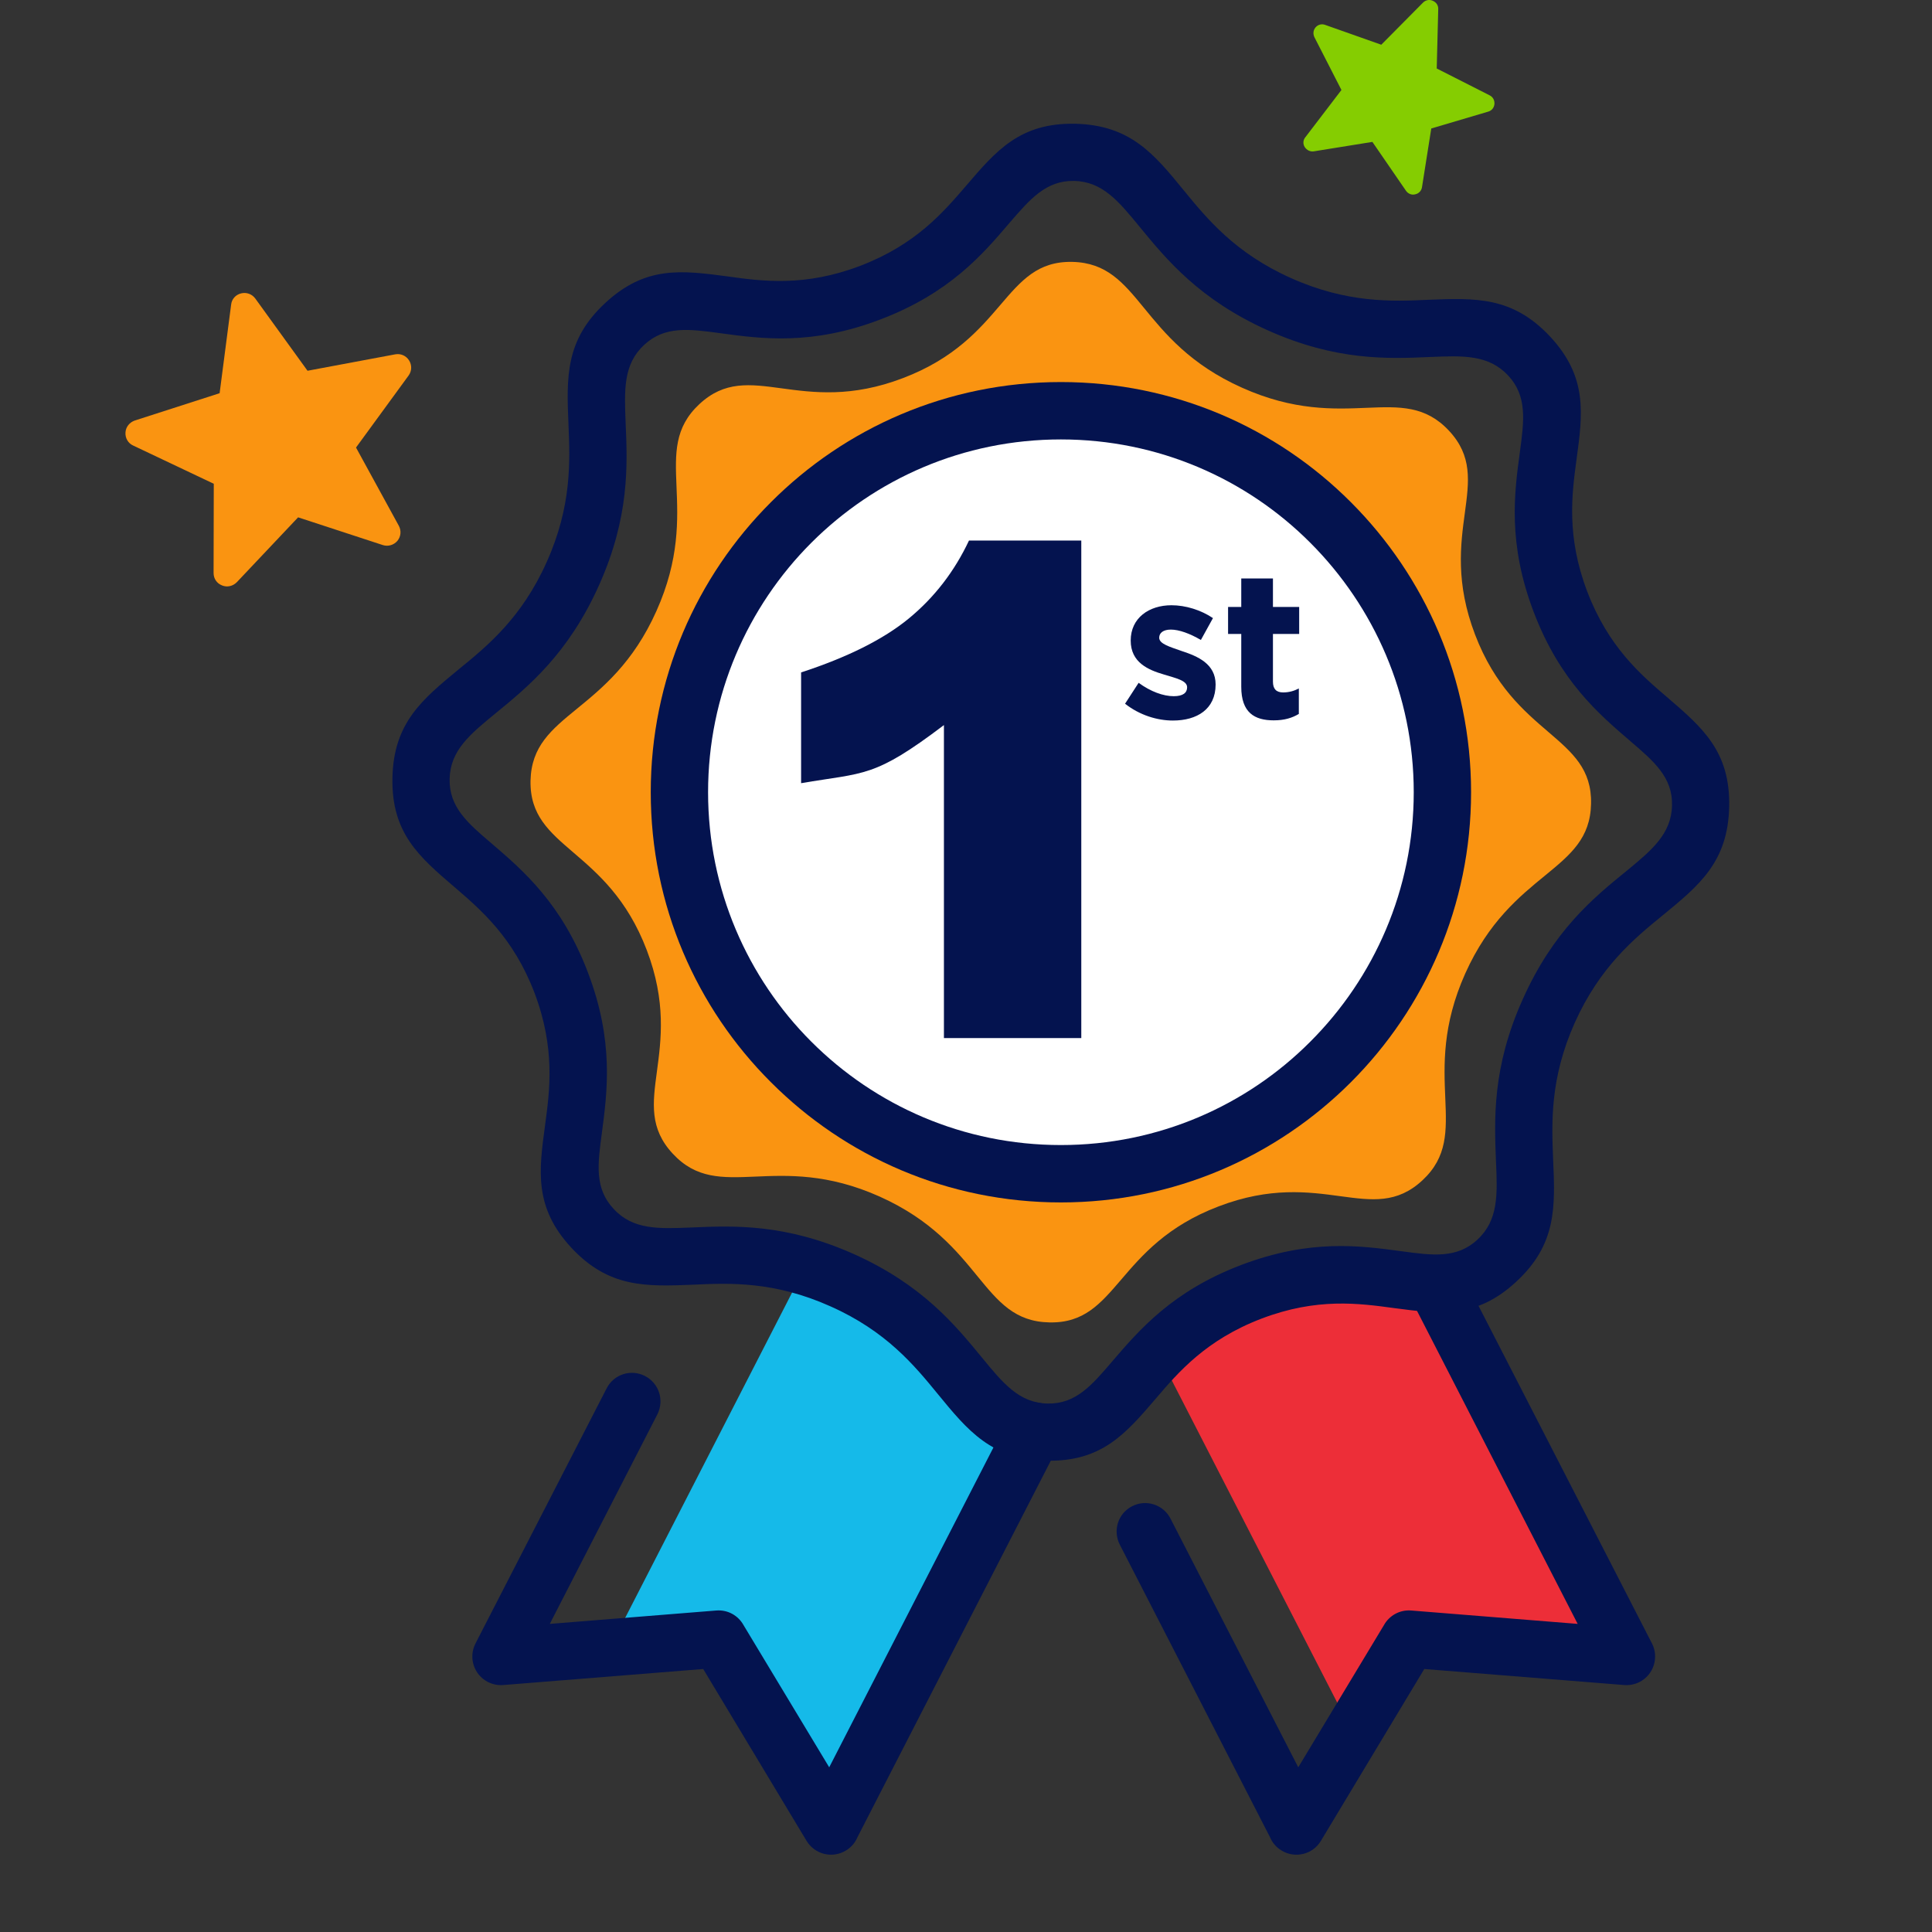 <?xml version="1.0" encoding="UTF-8"?>
<svg xmlns="http://www.w3.org/2000/svg" xmlns:xlink="http://www.w3.org/1999/xlink" width="40pt" height="40pt" viewBox="0 0 40 40" version="1.1">
<rect x="0" y="0" width="40" height="40" fill="#333333" stroke="none"/>
<g id="surface1">
<path style=" stroke:none;fill-rule:evenodd;fill:rgb(8.235%,72.941%,91.373%);fill-opacity:1;" d="M 21.402 29.641 L 16.816 25.949 L 12.625 34.117 L 14.875 33.938 L 17.207 37.809 Z M 21.402 29.641 "/>
<path style=" stroke:none;fill-rule:evenodd;fill:rgb(1.569%,7.451%,30.98%);fill-opacity:1;" d="M 12.559 28.746 C 12.707 28.453 13.062 28.34 13.352 28.488 C 13.645 28.637 13.758 28.992 13.609 29.285 L 11.383 33.621 L 14.828 33.344 C 15.07 33.324 15.285 33.449 15.395 33.648 L 17.168 36.59 L 20.883 29.355 C 21.031 29.066 21.387 28.949 21.676 29.098 C 21.969 29.246 22.082 29.605 21.934 29.895 L 17.754 38.035 C 17.707 38.148 17.625 38.246 17.516 38.312 C 17.234 38.484 16.871 38.395 16.699 38.113 L 14.559 34.555 L 10.418 34.887 C 10.312 34.895 10.203 34.875 10.102 34.824 C 9.812 34.676 9.695 34.32 9.844 34.027 Z M 12.559 28.746 "/>
<path style=" stroke:none;fill-rule:evenodd;fill:rgb(92.941%,18.039%,21.961%);fill-opacity:1;" d="M 23.855 27.789 L 29.527 26.215 L 33.676 34.297 L 29.172 33.938 L 28.004 35.871 Z M 23.855 27.789 "/>
<path style=" stroke:none;fill-rule:evenodd;fill:rgb(98.039%,58.039%,6.667%);fill-opacity:1;" d="M 25.715 8.027 C 27.867 8.992 29.027 7.875 30 8.918 C 30.973 9.961 29.723 11 30.539 13.137 C 31.352 15.27 32.973 15.215 32.941 16.641 C 32.914 18.066 31.301 18.004 30.336 20.156 C 29.375 22.305 30.492 23.469 29.449 24.438 C 28.402 25.41 27.367 24.16 25.23 24.977 C 23.094 25.789 23.152 27.41 21.727 27.379 C 20.301 27.352 20.363 25.738 18.211 24.773 C 16.062 23.812 14.898 24.93 13.93 23.887 C 12.957 22.844 14.203 21.805 13.391 19.672 C 12.578 17.535 10.957 17.59 10.984 16.164 C 11.016 14.738 12.629 14.801 13.59 12.652 C 14.555 10.5 13.438 9.336 14.48 8.367 C 15.523 7.395 16.562 8.645 18.695 7.828 C 20.832 7.016 20.773 5.395 22.199 5.422 C 23.625 5.453 23.566 7.066 25.715 8.027 Z M 25.715 8.027 "/>
<path style=" stroke:none;fill-rule:evenodd;fill:rgb(1.569%,7.451%,30.98%);fill-opacity:1;" d="M 26.73 5.758 C 27.891 6.277 28.812 6.242 29.566 6.207 C 30.551 6.168 31.316 6.137 32.094 6.969 C 32.871 7.805 32.77 8.559 32.641 9.508 C 32.543 10.23 32.426 11.102 32.863 12.25 C 33.301 13.395 33.969 13.969 34.523 14.441 C 35.25 15.066 35.824 15.559 35.801 16.699 C 35.777 17.844 35.184 18.328 34.422 18.953 C 33.836 19.43 33.125 20.016 32.605 21.172 C 32.086 22.332 32.125 23.25 32.156 24.008 C 32.199 24.988 32.23 25.758 31.398 26.531 C 30.562 27.309 29.809 27.207 28.859 27.082 C 28.137 26.984 27.266 26.863 26.117 27.301 C 24.973 27.738 24.398 28.406 23.926 28.961 C 23.301 29.688 22.809 30.266 21.668 30.242 C 20.523 30.215 20.039 29.621 19.414 28.859 C 18.934 28.273 18.352 27.562 17.195 27.047 C 16.035 26.527 15.117 26.562 14.359 26.598 C 13.379 26.637 12.609 26.668 11.832 25.836 C 11.055 25 11.156 24.246 11.285 23.297 C 11.383 22.574 11.5 21.703 11.066 20.555 C 10.629 19.41 9.957 18.836 9.406 18.363 C 8.676 17.738 8.102 17.246 8.125 16.105 C 8.148 14.961 8.746 14.477 9.504 13.852 C 10.09 13.375 10.805 12.789 11.32 11.633 C 11.84 10.473 11.801 9.555 11.77 8.797 C 11.73 7.816 11.695 7.047 12.531 6.273 C 13.367 5.496 14.117 5.598 15.066 5.723 C 15.789 5.824 16.664 5.941 17.809 5.504 C 18.957 5.066 19.527 4.398 20.004 3.844 C 20.625 3.117 21.121 2.539 22.262 2.562 C 23.402 2.59 23.891 3.184 24.512 3.945 C 24.992 4.531 25.574 5.242 26.73 5.758 Z M 29.613 7.391 C 28.734 7.43 27.664 7.473 26.25 6.84 C 24.832 6.203 24.152 5.375 23.594 4.695 C 23.164 4.172 22.828 3.758 22.238 3.746 C 21.656 3.734 21.324 4.125 20.902 4.613 C 20.34 5.273 19.656 6.07 18.23 6.613 C 16.809 7.156 15.77 7.016 14.91 6.898 C 14.27 6.812 13.766 6.742 13.336 7.141 C 12.902 7.543 12.926 8.074 12.953 8.754 C 12.992 9.633 13.035 10.703 12.402 12.117 C 11.766 13.535 10.938 14.215 10.258 14.77 C 9.73 15.203 9.32 15.539 9.309 16.129 C 9.297 16.711 9.684 17.043 10.176 17.461 C 10.836 18.027 11.629 18.707 12.172 20.133 C 12.715 21.559 12.574 22.598 12.461 23.457 C 12.375 24.098 12.305 24.602 12.703 25.027 C 13.105 25.465 13.637 25.441 14.312 25.414 C 15.195 25.375 16.262 25.332 17.68 25.965 C 19.098 26.602 19.773 27.43 20.332 28.109 C 20.762 28.633 21.098 29.047 21.691 29.059 C 22.273 29.07 22.605 28.68 23.023 28.191 C 23.59 27.531 24.27 26.734 25.695 26.191 C 27.121 25.648 28.156 25.789 29.02 25.906 C 29.656 25.992 30.164 26.062 30.59 25.664 C 31.023 25.262 31.004 24.73 30.973 24.051 C 30.938 23.172 30.891 22.102 31.527 20.688 C 32.16 19.27 32.988 18.59 33.672 18.035 C 34.195 17.605 34.605 17.266 34.617 16.676 C 34.633 16.094 34.242 15.762 33.754 15.344 C 33.094 14.777 32.297 14.098 31.754 12.672 C 31.211 11.246 31.352 10.207 31.469 9.348 C 31.555 8.707 31.621 8.203 31.227 7.777 C 30.82 7.34 30.293 7.363 29.613 7.391 Z M 29.613 7.391 "/>
<path style=" stroke:none;fill-rule:evenodd;fill:rgb(100%,100%,100%);fill-opacity:1;" d="M 21.965 8.504 C 26.324 8.504 29.863 12.039 29.863 16.402 C 29.863 20.766 26.324 24.301 21.965 24.301 C 17.602 24.301 14.066 20.766 14.066 16.402 C 14.066 12.039 17.602 8.504 21.965 8.504 Z M 21.965 8.504 "/>
<path style=" stroke:none;fill-rule:evenodd;fill:rgb(1.569%,7.451%,30.98%);fill-opacity:1;" d="M 21.965 7.91 C 24.309 7.91 26.434 8.859 27.969 10.398 C 29.504 11.934 30.457 14.059 30.457 16.402 C 30.457 18.746 29.504 20.871 27.969 22.406 C 26.43 23.945 24.309 24.895 21.965 24.895 C 19.617 24.895 17.496 23.945 15.961 22.406 C 14.422 20.871 13.473 18.746 13.473 16.402 C 13.473 14.059 14.422 11.934 15.961 10.398 C 17.496 8.859 19.617 7.91 21.965 7.91 Z M 27.129 11.238 C 25.809 9.914 23.98 9.098 21.965 9.098 C 19.945 9.098 18.121 9.914 16.797 11.238 C 15.477 12.559 14.66 14.387 14.66 16.402 C 14.66 18.418 15.477 20.246 16.797 21.566 C 18.121 22.891 19.945 23.707 21.965 23.707 C 23.98 23.707 25.809 22.891 27.129 21.566 C 28.449 20.246 29.27 18.418 29.27 16.402 C 29.27 14.387 28.449 12.559 27.129 11.238 Z M 27.129 11.238 "/>
<path style=" stroke:none;fill-rule:evenodd;fill:rgb(1.569%,7.451%,30.98%);fill-opacity:1;" d="M 29.27 27.008 C 29.121 26.719 29.234 26.363 29.527 26.215 C 29.816 26.062 30.172 26.18 30.32 26.469 L 34.203 34.027 C 34.352 34.32 34.234 34.676 33.945 34.824 C 33.844 34.875 33.734 34.895 33.629 34.887 L 29.488 34.555 L 27.348 38.113 C 27.18 38.395 26.812 38.484 26.531 38.312 C 26.422 38.246 26.34 38.148 26.293 38.035 L 23.184 31.98 C 23.035 31.688 23.148 31.332 23.441 31.184 C 23.73 31.035 24.086 31.152 24.234 31.441 L 26.879 36.59 L 28.652 33.648 C 28.762 33.449 28.98 33.324 29.219 33.344 L 32.664 33.621 Z M 29.27 27.008 "/>
<path style=" stroke:none;fill-rule:evenodd;fill:rgb(1.569%,7.451%,30.98%);fill-opacity:1;" d="M 22.387 11.191 L 22.387 21.492 L 19.543 21.492 L 19.543 15.012 C 18.09 16.113 17.91 15.988 16.586 16.215 L 16.586 13.922 C 17.543 13.609 18.289 13.238 18.816 12.805 C 19.348 12.367 19.762 11.828 20.062 11.191 Z M 22.387 11.191 "/>
<path style=" stroke:none;fill-rule:evenodd;fill:rgb(98.039%,58.039%,6.667%);fill-opacity:1;" d="M 5.285 6.18 L 6.367 7.676 L 8.184 7.336 C 8.297 7.316 8.406 7.363 8.469 7.461 C 8.531 7.559 8.527 7.68 8.461 7.773 L 7.371 9.266 L 8.258 10.887 C 8.312 10.988 8.301 11.109 8.227 11.199 C 8.152 11.285 8.035 11.32 7.926 11.285 L 6.172 10.711 L 4.902 12.055 C 4.82 12.137 4.703 12.164 4.598 12.121 C 4.488 12.078 4.422 11.98 4.422 11.863 L 4.426 10.016 L 2.754 9.223 C 2.652 9.176 2.59 9.07 2.598 8.953 C 2.605 8.84 2.68 8.746 2.789 8.707 L 4.547 8.141 L 4.785 6.309 C 4.797 6.191 4.879 6.102 4.992 6.074 C 5.102 6.047 5.215 6.086 5.285 6.18 Z M 5.285 6.18 "/>
<path style=" stroke:none;fill-rule:evenodd;fill:rgb(1.569%,7.451%,30.98%);fill-opacity:1;" d="M 24.285 14.918 C 24.781 14.918 25.168 14.684 25.168 14.172 C 25.168 13.742 24.793 13.586 24.469 13.48 C 24.219 13.391 24 13.332 24 13.203 C 24 13.105 24.082 13.035 24.242 13.035 C 24.41 13.035 24.637 13.117 24.863 13.25 L 25.113 12.797 C 24.863 12.629 24.547 12.531 24.254 12.531 C 23.789 12.531 23.41 12.793 23.41 13.262 C 23.41 13.719 23.777 13.871 24.098 13.965 C 24.352 14.043 24.578 14.09 24.578 14.23 C 24.578 14.344 24.492 14.414 24.301 14.414 C 24.086 14.414 23.824 14.32 23.574 14.137 L 23.293 14.57 C 23.598 14.809 23.961 14.918 24.285 14.918 Z M 26.371 14.914 C 26.594 14.914 26.754 14.863 26.891 14.781 L 26.891 14.254 C 26.793 14.305 26.688 14.336 26.566 14.336 C 26.422 14.336 26.355 14.262 26.355 14.113 L 26.355 13.125 L 26.898 13.125 L 26.898 12.566 L 26.355 12.566 L 26.355 11.977 L 25.699 11.977 L 25.699 12.566 L 25.426 12.566 L 25.426 13.125 L 25.699 13.125 L 25.699 14.219 C 25.699 14.754 25.973 14.914 26.371 14.914 Z M 26.371 14.914 "/>
<path style=" stroke:none;fill-rule:evenodd;fill:rgb(52.157%,80.392%,0.392%);fill-opacity:1;" d="M 29.777 0.191 L 29.746 1.418 L 30.84 1.973 C 30.91 2.008 30.945 2.074 30.941 2.152 C 30.934 2.23 30.883 2.293 30.809 2.312 L 29.633 2.66 L 29.441 3.875 C 29.43 3.949 29.375 4.008 29.301 4.023 C 29.227 4.043 29.152 4.012 29.109 3.949 L 28.414 2.938 L 27.203 3.133 C 27.125 3.145 27.055 3.109 27.012 3.043 C 26.973 2.98 26.977 2.898 27.027 2.84 L 27.773 1.863 L 27.215 0.773 C 27.18 0.703 27.188 0.625 27.238 0.566 C 27.289 0.508 27.367 0.488 27.438 0.516 L 28.598 0.926 L 29.461 0.055 C 29.516 0 29.594 -0.016 29.664 0.016 C 29.738 0.047 29.781 0.113 29.777 0.191 Z M 29.777 0.191 "/>
</g>
</svg>
